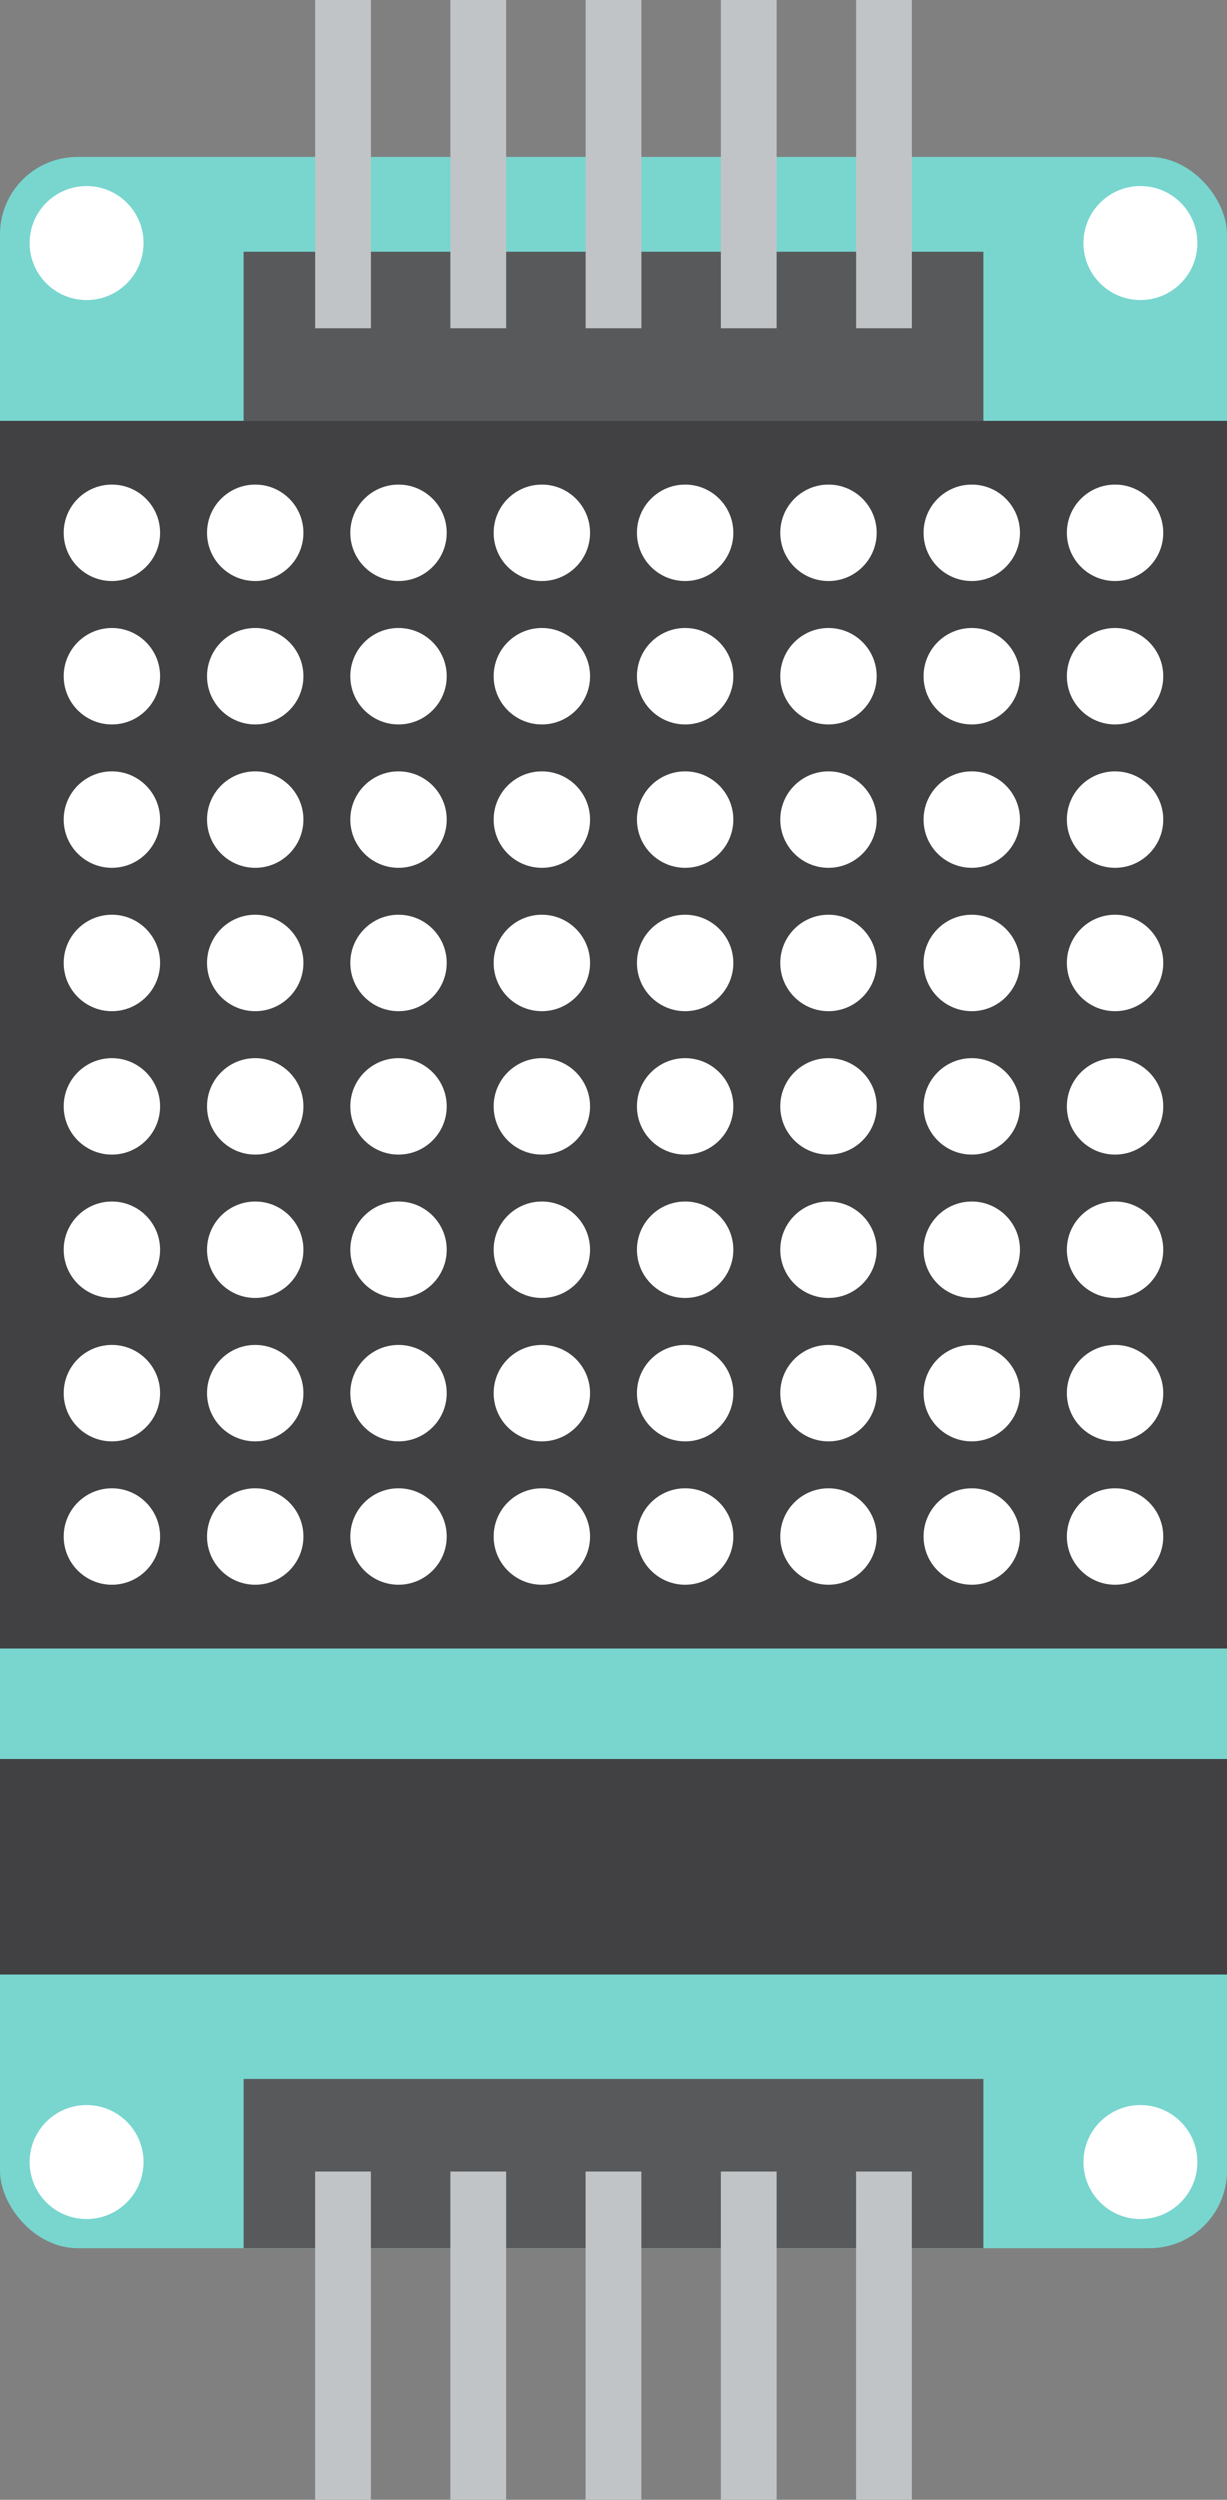 <svg xmlns="http://www.w3.org/2000/svg" viewBox="0 0 284.12 578.54"><rect x="0" y="0" width="284.12" height="578.54" fill="#808080" stroke="none"/><defs><style>.cls-1{fill:#78d6cf;}.cls-2{fill:#fff;}.cls-3{fill:#414042;}.cls-4{fill:#58595b;}.cls-5{fill:#c1c4c6;}</style></defs><title>8_8_led_matrix_display</title><g id="Layer_2" data-name="Layer 2"><g id="flat"><rect class="cls-1" y="36.32" width="284.12" height="483.98" rx="17.92"/><circle class="cls-2" cx="20.05" cy="56.25" r="13.19"/><circle class="cls-2" cx="264.07" cy="56.25" r="13.19"/><circle class="cls-2" cx="20.05" cy="500.37" r="13.19"/><circle class="cls-2" cx="264.07" cy="500.37" r="13.19"/><rect class="cls-3" y="97.4" width="284.12" height="284.12"/><rect class="cls-3" y="407.09" width="284.12" height="49.88"/><circle class="cls-2" cx="25.91" cy="123.31" r="11.16"/><circle class="cls-2" cx="59.1" cy="123.31" r="11.16"/><circle class="cls-2" cx="92.28" cy="123.31" r="11.16"/><circle class="cls-2" cx="125.47" cy="123.31" r="11.16"/><circle class="cls-2" cx="158.65" cy="123.31" r="11.16"/><circle class="cls-2" cx="191.84" cy="123.31" r="11.16"/><circle class="cls-2" cx="225.02" cy="123.31" r="11.16"/><circle class="cls-2" cx="258.2" cy="123.31" r="11.16"/><circle class="cls-2" cx="25.91" cy="156.5" r="11.16"/><circle class="cls-2" cx="59.1" cy="156.5" r="11.16"/><circle class="cls-2" cx="92.28" cy="156.5" r="11.16"/><circle class="cls-2" cx="125.47" cy="156.5" r="11.16"/><circle class="cls-2" cx="158.65" cy="156.5" r="11.16"/><circle class="cls-2" cx="191.84" cy="156.5" r="11.16"/><circle class="cls-2" cx="225.02" cy="156.5" r="11.16"/><circle class="cls-2" cx="258.2" cy="156.5" r="11.16"/><circle class="cls-2" cx="25.91" cy="189.68" r="11.16"/><circle class="cls-2" cx="59.1" cy="189.68" r="11.16"/><circle class="cls-2" cx="92.28" cy="189.68" r="11.16"/><circle class="cls-2" cx="125.47" cy="189.68" r="11.16"/><circle class="cls-2" cx="158.65" cy="189.68" r="11.16"/><circle class="cls-2" cx="191.84" cy="189.68" r="11.16"/><circle class="cls-2" cx="225.02" cy="189.68" r="11.16"/><circle class="cls-2" cx="258.2" cy="189.68" r="11.16"/><circle class="cls-2" cx="25.91" cy="222.86" r="11.16"/><circle class="cls-2" cx="59.1" cy="222.86" r="11.16"/><circle class="cls-2" cx="92.28" cy="222.86" r="11.16"/><circle class="cls-2" cx="125.47" cy="222.86" r="11.16"/><circle class="cls-2" cx="158.65" cy="222.86" r="11.16"/><circle class="cls-2" cx="191.84" cy="222.86" r="11.16"/><circle class="cls-2" cx="225.02" cy="222.86" r="11.16"/><circle class="cls-2" cx="258.2" cy="222.86" r="11.16"/><circle class="cls-2" cx="25.91" cy="256.05" r="11.16"/><circle class="cls-2" cx="59.1" cy="256.05" r="11.16"/><circle class="cls-2" cx="92.28" cy="256.05" r="11.16"/><circle class="cls-2" cx="125.47" cy="256.05" r="11.16"/><circle class="cls-2" cx="158.65" cy="256.05" r="11.16"/><circle class="cls-2" cx="191.84" cy="256.05" r="11.16"/><circle class="cls-2" cx="225.02" cy="256.05" r="11.16"/><circle class="cls-2" cx="258.2" cy="256.05" r="11.16"/><circle class="cls-2" cx="25.91" cy="289.23" r="11.16"/><circle class="cls-2" cx="59.1" cy="289.23" r="11.16"/><circle class="cls-2" cx="92.28" cy="289.23" r="11.16"/><circle class="cls-2" cx="125.47" cy="289.23" r="11.16"/><circle class="cls-2" cx="158.65" cy="289.23" r="11.16"/><circle class="cls-2" cx="191.84" cy="289.23" r="11.16"/><circle class="cls-2" cx="225.02" cy="289.23" r="11.16"/><circle class="cls-2" cx="258.2" cy="289.23" r="11.16"/><circle class="cls-2" cx="25.91" cy="322.42" r="11.16"/><circle class="cls-2" cx="59.1" cy="322.42" r="11.16"/><circle class="cls-2" cx="92.28" cy="322.42" r="11.16"/><circle class="cls-2" cx="125.47" cy="322.42" r="11.16"/><circle class="cls-2" cx="158.65" cy="322.42" r="11.16"/><circle class="cls-2" cx="191.84" cy="322.42" r="11.16"/><circle class="cls-2" cx="225.02" cy="322.42" r="11.16"/><circle class="cls-2" cx="258.2" cy="322.42" r="11.16"/><circle class="cls-2" cx="25.91" cy="355.6" r="11.16"/><circle class="cls-2" cx="59.1" cy="355.6" r="11.16"/><circle class="cls-2" cx="92.28" cy="355.6" r="11.16"/><circle class="cls-2" cx="125.47" cy="355.6" r="11.16"/><circle class="cls-2" cx="158.65" cy="355.6" r="11.16"/><circle class="cls-2" cx="191.84" cy="355.6" r="11.16"/><circle class="cls-2" cx="225.02" cy="355.6" r="11.16"/><circle class="cls-2" cx="258.2" cy="355.6" r="11.16"/><rect class="cls-4" x="56.41" y="481.14" width="171.3" height="39.14"/><rect class="cls-5" x="104.29" y="502.57" width="12.91" height="75.97"/><rect class="cls-5" x="72.97" y="502.57" width="12.91" height="75.97"/><rect class="cls-5" x="135.6" y="502.57" width="12.91" height="75.97"/><rect class="cls-5" x="166.92" y="502.57" width="12.91" height="75.97"/><rect class="cls-5" x="198.23" y="502.57" width="12.91" height="75.97"/><rect class="cls-4" x="56.41" y="58.25" width="171.3" height="39.14" transform="translate(284.12 155.65) rotate(180)"/><rect class="cls-5" x="166.92" width="12.91" height="75.97" transform="translate(346.75 75.97) rotate(180)"/><rect class="cls-5" x="198.23" width="12.91" height="75.97" transform="translate(409.38 75.97) rotate(180)"/><rect class="cls-5" x="135.6" width="12.91" height="75.97" transform="translate(284.12 75.97) rotate(180)"/><rect class="cls-5" x="104.29" width="12.91" height="75.97" transform="translate(221.49 75.97) rotate(180)"/><rect class="cls-5" x="72.97" width="12.91" height="75.97" transform="translate(158.86 75.97) rotate(180)"/></g></g></svg>